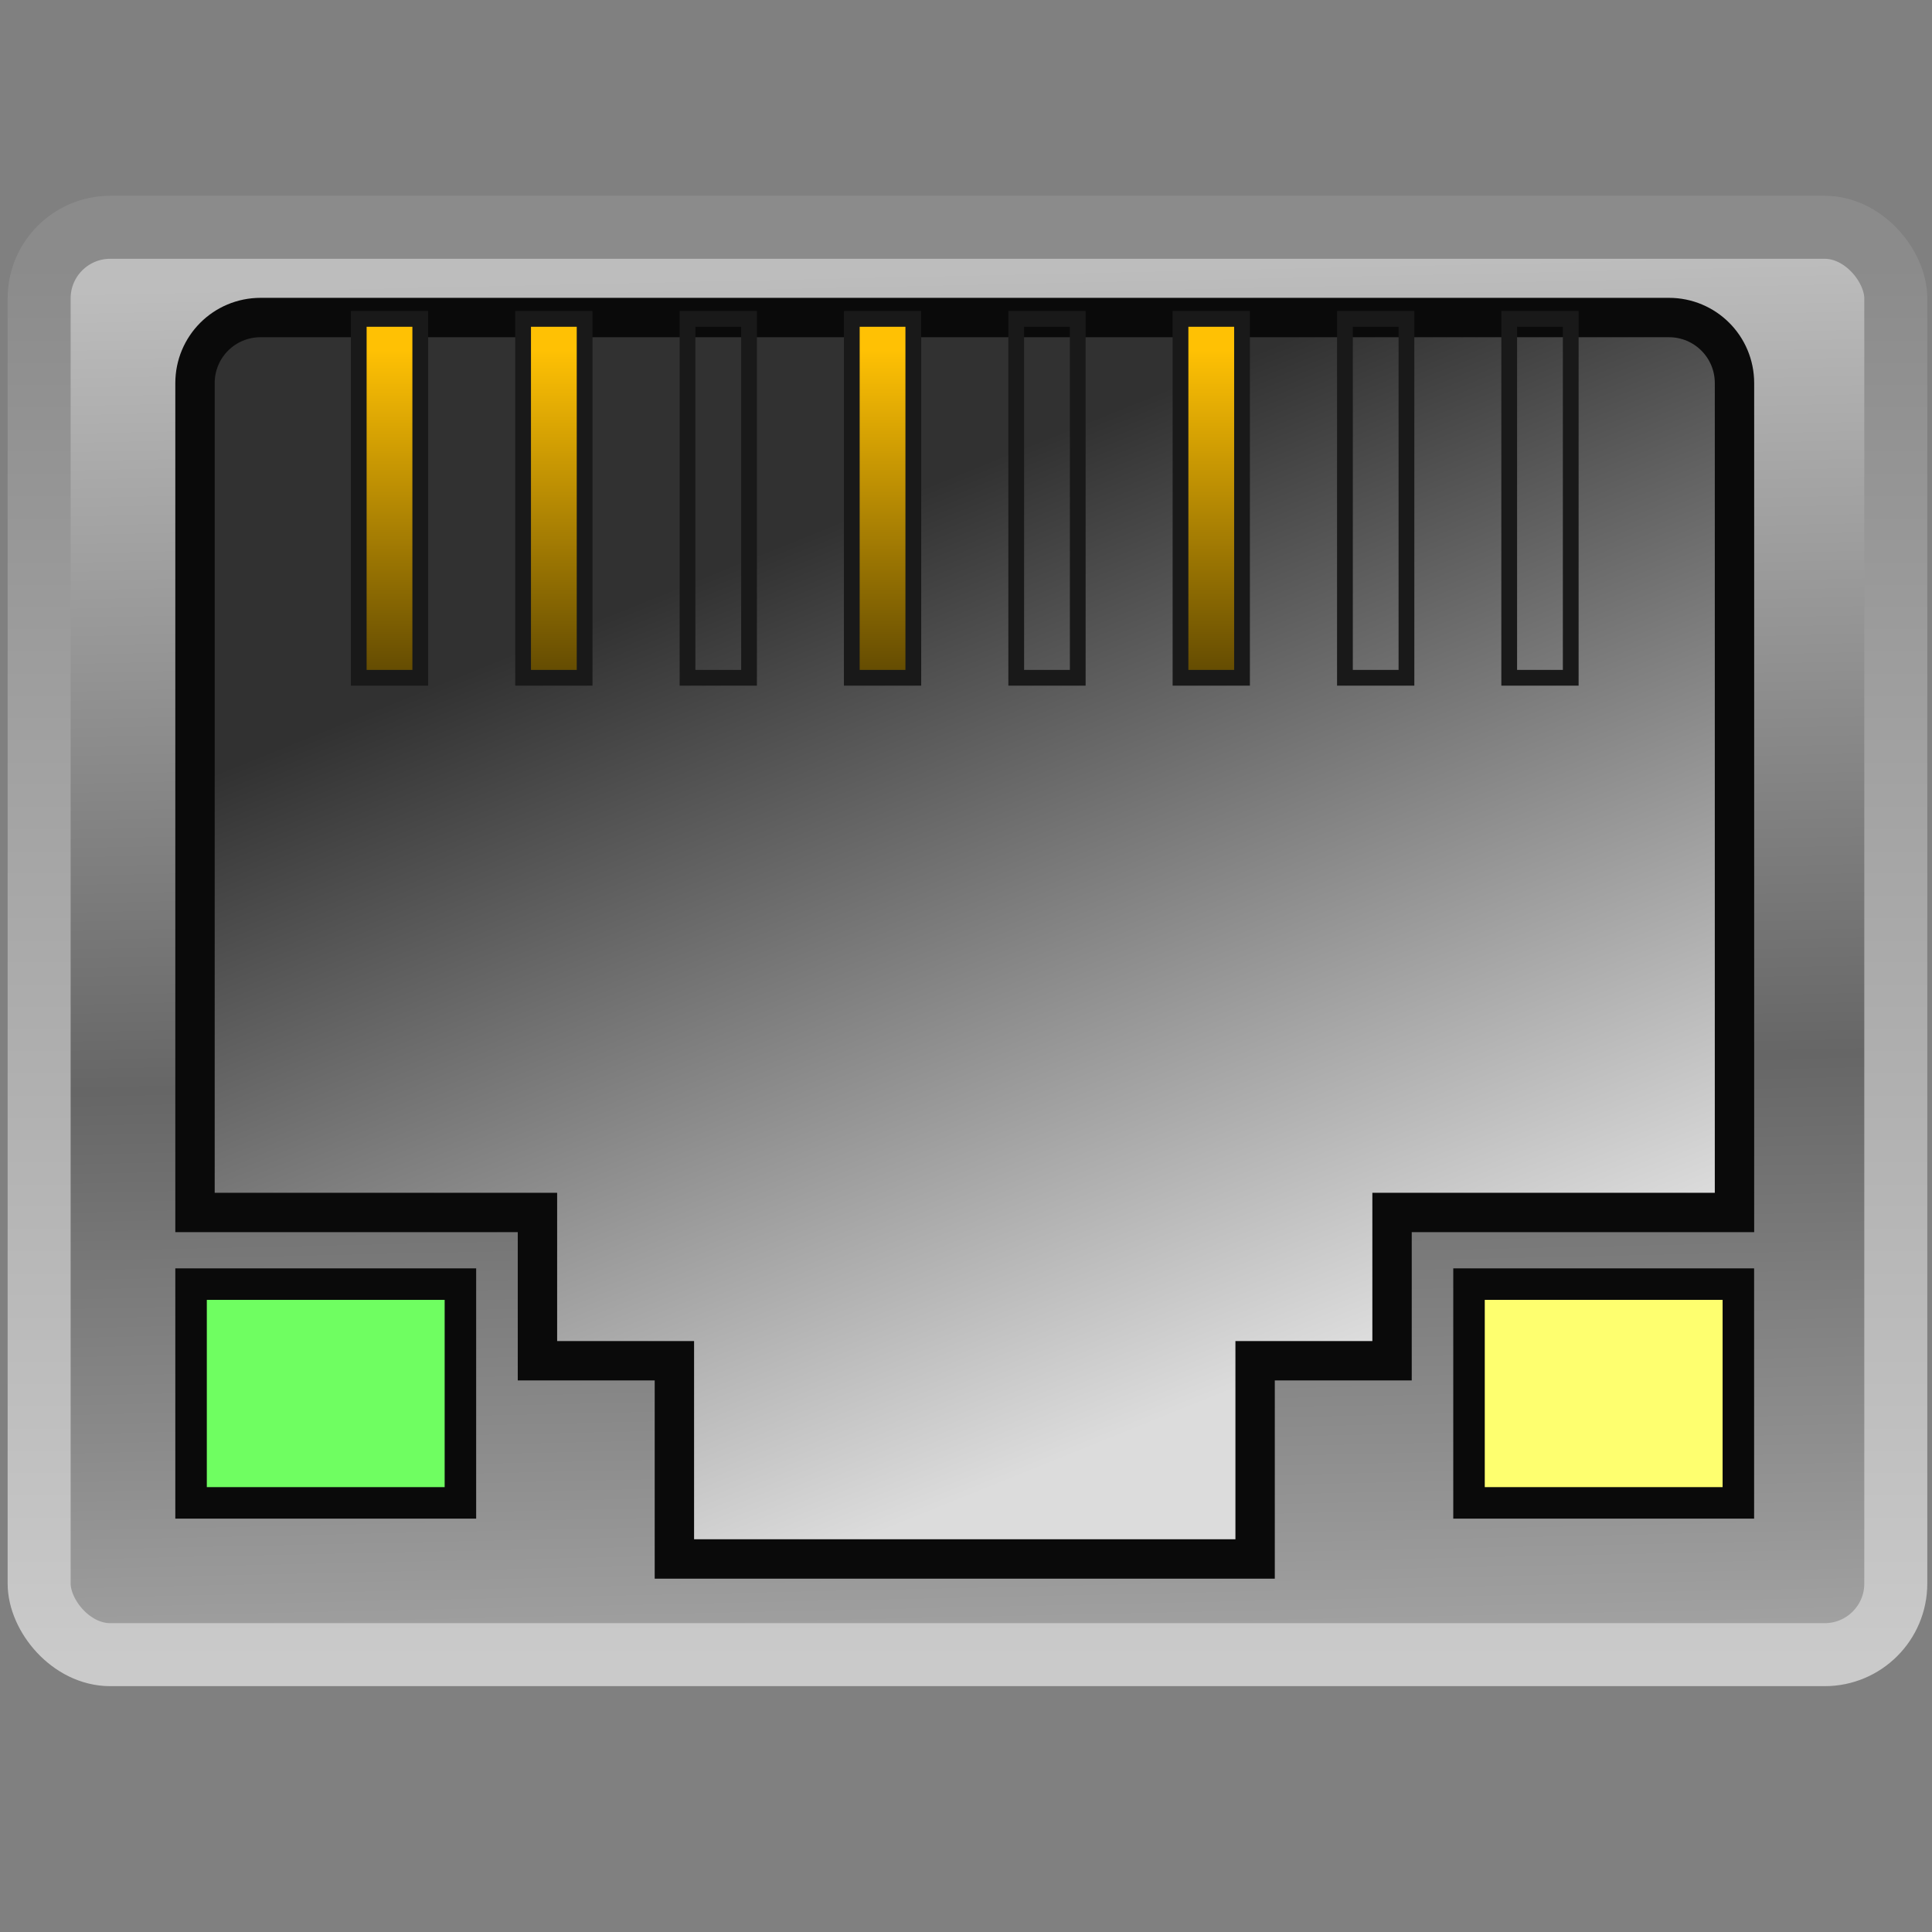 <?xml version="1.0" encoding="UTF-8" standalone="no"?>
<!-- Created with Inkscape (http://www.inkscape.org/) -->

<svg
   width="256mm"
   height="256mm"
   viewBox="0 0 256 256"
   version="1.1"
   id="svg1"
   inkscape:version="1.3.2 (091e20ef0f, 2023-11-25)"
   sodipodi:docname="preferences-system-network-ethernet.svg"
   xmlns:inkscape="http://www.inkscape.org/namespaces/inkscape"
   xmlns:sodipodi="http://sodipodi.sourceforge.net/DTD/sodipodi-0.dtd"
   xmlns:xlink="http://www.w3.org/1999/xlink"
   xmlns="http://www.w3.org/2000/svg"
   xmlns:svg="http://www.w3.org/2000/svg"
   xmlns:rdf="http://www.w3.org/1999/02/22-rdf-syntax-ns#"
   xmlns:cc="http://creativecommons.org/ns#"
   xmlns:dc="http://purl.org/dc/elements/1.1/">
  <rect x="0" y="0" width="256" height="256" fill="#808080" stroke="none"/>
  <defs
     id="defs1">
    <linearGradient
       id="linearGradient18"
       inkscape:collect="always">
      <stop
         style="stop-color:#ffc104;stop-opacity:1;"
         offset="0"
         id="stop18" />
      <stop
         style="stop-color:#000000;stop-opacity:1;"
         offset="1"
         id="stop19" />
    </linearGradient>
    <linearGradient
       inkscape:collect="always"
       xlink:href="#linearGradient6"
       id="linearGradient7"
       x1="117.284"
       y1="72.746"
       x2="119.82"
       y2="187.808"
       gradientUnits="userSpaceOnUse" />
    <linearGradient
       id="linearGradient6"
       inkscape:collect="always">
      <stop
         style="stop-color:#bdbdbd;stop-opacity:1;"
         offset="0"
         id="stop6" />
      <stop
         style="stop-color:#666666;stop-opacity:1;"
         offset="0.442"
         id="stop20" />
      <stop
         style="stop-color:#cfcfcf;stop-opacity:1;"
         offset="1"
         id="stop7" />
    </linearGradient>
    <linearGradient
       inkscape:collect="always"
       xlink:href="#linearGradient1"
       id="linearGradient2"
       x1="100.407"
       y1="72.187"
       x2="100.407"
       y2="161.025"
       gradientUnits="userSpaceOnUse" />
    <linearGradient
       id="linearGradient1"
       inkscape:collect="always">
      <stop
         style="stop-color:#8b8b8b;stop-opacity:1;"
         offset="0"
         id="stop1" />
      <stop
         style="stop-color:#cacaca;stop-opacity:1;"
         offset="1"
         id="stop2" />
    </linearGradient>
    <linearGradient
       inkscape:collect="always"
       xlink:href="#linearGradient8"
       id="linearGradient9"
       x1="113.381"
       y1="87.472"
       x2="136.078"
       y2="143.662"
       gradientUnits="userSpaceOnUse" />
    <linearGradient
       id="linearGradient8"
       inkscape:collect="always">
      <stop
         style="stop-color:#313131;stop-opacity:1;"
         offset="0"
         id="stop8" />
      <stop
         style="stop-color:#dcdcdc;stop-opacity:1;"
         offset="1"
         id="stop9" />
    </linearGradient>
    <linearGradient
       inkscape:collect="always"
       xlink:href="#linearGradient18"
       id="linearGradient19"
       x1="122.867"
       y1="77.721"
       x2="122.867"
       y2="111.411"
       gradientUnits="userSpaceOnUse" />
  </defs>
  <sodipodi:namedview
     id="base"
     pagecolor="#ffffff"
     bordercolor="#000000"
     borderopacity="0.3"
     inkscape:pageopacity="0.0"
     inkscape:pageshadow="2"
     inkscape:zoom="0.98994949"
     inkscape:cx="505.07627"
     inkscape:cy="476.792"
     inkscape:document-units="mm"
     inkscape:showpageshadow="2"
     inkscape:pagecheckerboard="0"
     inkscape:deskcolor="#d1d1d1"
     inkscape:current-layer="svg1" />
  <g
     id="g3824"
     transform="matrix(2.087,0,0,2.087,-119.817,-115.829)">
    <rect
       id="rect3822"
       style="fill:url(#linearGradient7);stroke:url(#linearGradient2);stroke-width:4;stroke-linecap:square"
       rx="4.514"
       ry="4.514"
       height="90.625"
       width="117.88"
       y="69.931"
       x="59.896" />
    <g
       id="g3807">
      <g
         id="g3791">
        <path
           id="rect3787"
           d="m 73.958,75.66 h 89.41 c 2.308,0 4.167,1.858 4.167,4.167 l 2.8e-4,52.653 h -21.742 v 9.414 h -8.694 l 4e-5,12.586 h -36.871 l -4e-5,-12.586 h -8.694 v -9.414 h -21.742 l -3.36e-4,-52.653 c -1.1e-5,-2.308 1.858,-4.167 4.167,-4.167 z"
           sodipodi:nodetypes="csccccccccccccsc"
           style="fill:url(#linearGradient9);stroke:#0a0a0a;stroke-width:2.5;stroke-linecap:square"
           inkscape:connector-curvature="0" />
        <g
           id="g3777"
           transform="translate(-0.368)"
           style="fill:url(#linearGradient19)">
          <rect
             id="rect2987"
             style="fill:url(#linearGradient19);stroke:#191919;stroke-linecap:square;fill-opacity:1"
             height="22.786"
             width="3.906"
             y="75.747"
             x="80.556" />
          <rect
             id="rect3757"
             style="fill:url(#linearGradient19);stroke:#191919;stroke-linecap:square;fill-opacity:1"
             height="22.786"
             width="3.906"
             y="75.747"
             x="153.6" />
          <rect
             id="rect3765"
             style="fill:url(#linearGradient19);stroke:#191919;stroke-linecap:square;fill-opacity:1"
             height="22.786"
             width="3.906"
             y="75.747"
             x="132.73" />
          <rect
             id="rect3767"
             style="fill:url(#linearGradient19);stroke:#191919;stroke-linecap:square;fill-opacity:1"
             height="22.786"
             width="3.906"
             y="75.747"
             x="122.3" />
          <rect
             id="rect3769"
             style="fill:url(#linearGradient19);stroke:#191919;stroke-linecap:square;fill-opacity:1"
             height="22.786"
             width="3.906"
             y="75.747"
             x="111.86" />
          <rect
             id="rect3771"
             style="fill:url(#linearGradient19);stroke:#191919;stroke-linecap:square;fill-opacity:1"
             height="22.786"
             width="3.906"
             y="75.747"
             x="101.43" />
          <rect
             id="rect3773"
             style="fill:url(#linearGradient19);stroke:#191919;stroke-linecap:square;fill-opacity:1"
             height="22.786"
             width="3.906"
             y="75.747"
             x="90.991" />
          <rect
             id="rect3775"
             style="fill:url(#linearGradient19);stroke:#191919;stroke-linecap:square;fill-opacity:1"
             height="22.786"
             width="3.906"
             y="75.747"
             x="143.17" />
        </g>
      </g>
      <rect
         id="rect3803"
         style="fill:#6ffe61;fill-opacity:1;stroke:#0a0a0a;stroke-width:2;stroke-linecap:square"
         height="13.889"
         width="17.101"
         y="137.03"
         x="69.542" />
      <rect
         id="rect3805"
         style="fill:#feff6f;fill-opacity:1;stroke:#0a0a0a;stroke-width:2;stroke-linecap:square"
         height="13.889"
         width="17.101"
         y="137.03"
         x="150.68" />
    </g>
  </g>
</svg>
